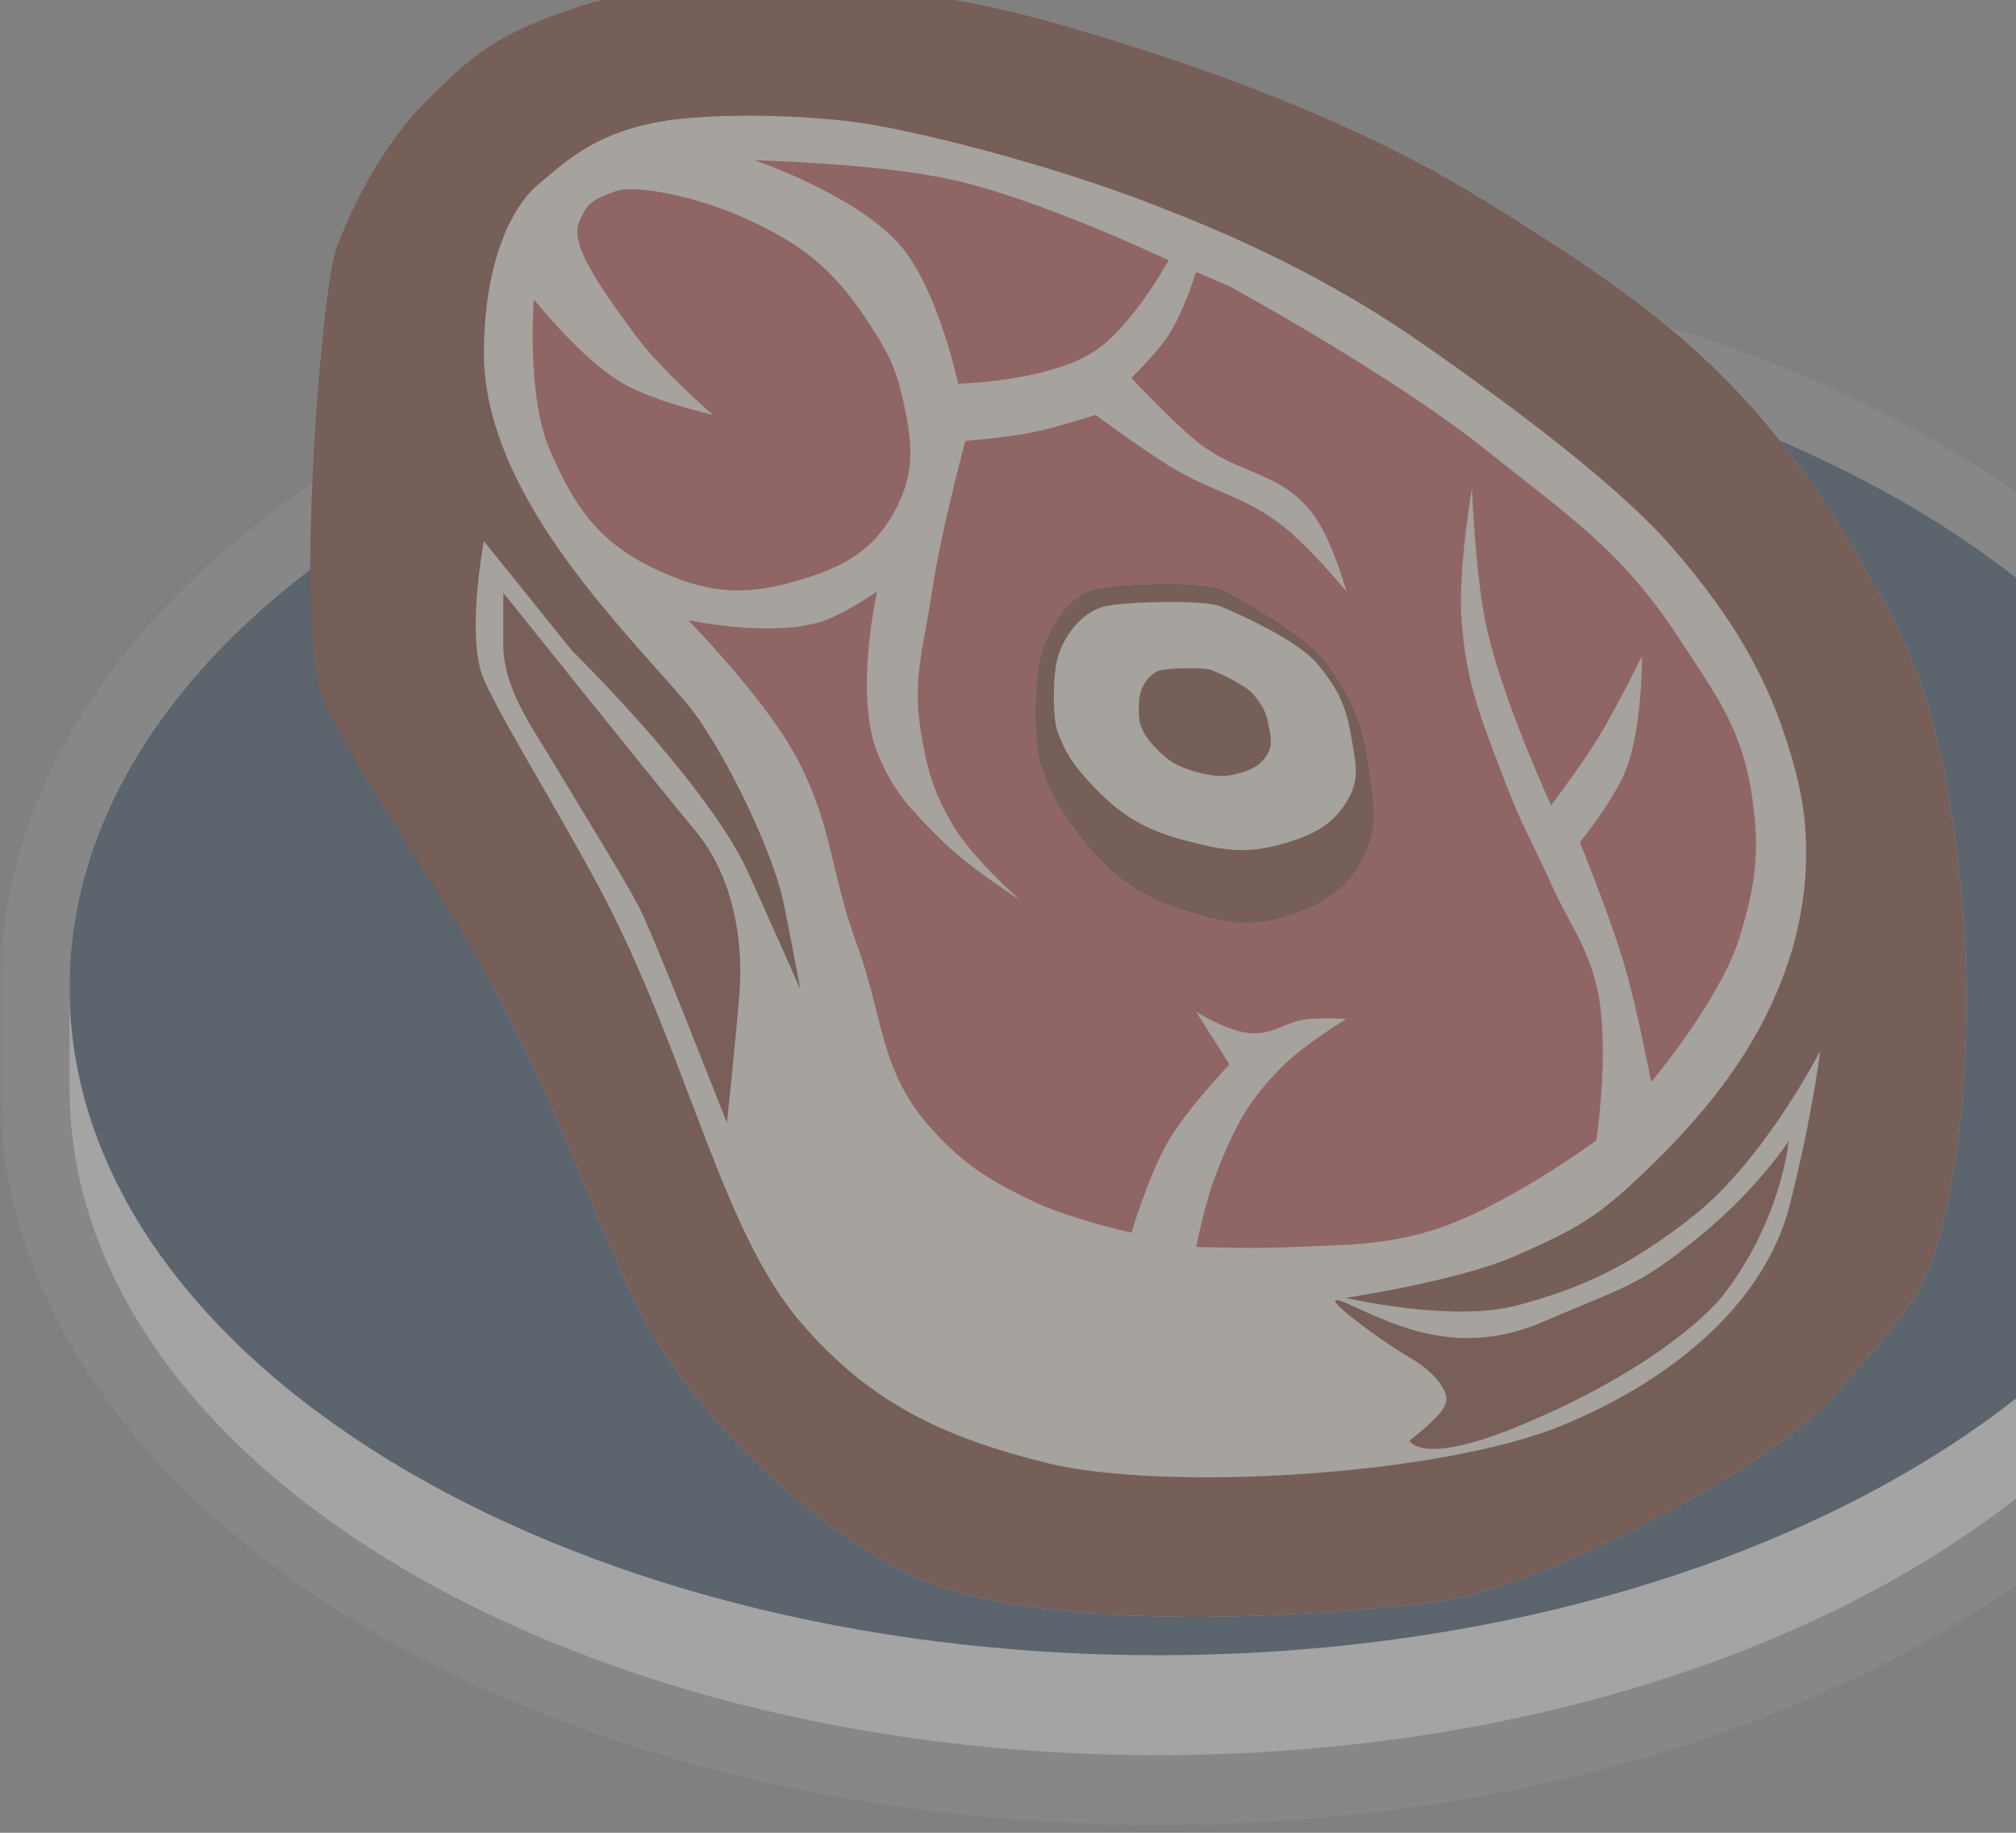 <svg width="154" height="140" viewBox="0 0 154 140" fill="none" xmlns="http://www.w3.org/2000/svg">
<rect x="0" y="0" width="154" height="140" fill="#808080" stroke="none"/>
<g opacity="0.32">
<mask id="mask0" mask-type="alpha" maskUnits="userSpaceOnUse" x="0" y="19" width="177" height="122">
<path d="M176.908 19.267H0V140H176.908V19.267Z" fill="white"/>
<path fill-rule="evenodd" clip-rule="evenodd" d="M171.331 79.558C171.497 78.237 171.584 76.903 171.584 75.556C171.584 47.415 134.366 24.602 88.45 24.602C42.534 24.602 5.316 47.415 5.316 75.556C5.316 76.903 5.403 78.237 5.569 79.558H5.316V83.115C5.316 111.257 42.534 134.07 88.45 134.07C134.366 134.07 171.584 111.257 171.584 83.115V79.558H171.331Z" fill="black"/>
</mask>
<g mask="url(#mask0)">
<path d="M171.335 79.559L166.055 78.886L165.296 84.896H171.335V79.559ZM5.573 79.559V84.896H11.612L10.854 78.886L5.573 79.559ZM5.321 79.559V74.223H0V79.559H5.321ZM171.588 79.559H176.908V74.223H171.588V79.559ZM166.267 75.557C166.267 76.678 166.194 77.788 166.055 78.886L176.616 80.232C176.809 78.69 176.908 77.131 176.908 75.557H166.267ZM88.454 29.939C110.594 29.939 130.387 35.451 144.466 44.08C158.632 52.767 166.267 64.049 166.267 75.557H176.908C176.908 58.924 165.928 44.73 150.013 34.974C134.005 25.162 112.224 19.267 88.454 19.267V29.939ZM10.641 75.557C10.641 64.049 18.276 52.767 32.442 44.08C46.522 35.451 66.314 29.939 88.454 29.939V19.267C64.685 19.267 42.904 25.162 26.895 34.974C10.98 44.73 0 58.924 0 75.557H10.641ZM10.854 78.886C10.714 77.788 10.641 76.678 10.641 75.557H0C0 77.131 0.1 78.69 0.293 80.232L10.854 78.886ZM5.321 84.896H5.573V74.223H5.321V84.896ZM10.641 83.117V79.559H0V83.117H10.641ZM88.454 128.735C66.314 128.735 46.522 123.224 32.442 114.593C18.276 105.908 10.641 94.625 10.641 83.117H0C0 99.75 10.98 113.944 26.895 123.7C42.904 133.513 64.685 139.407 88.454 139.407V128.735ZM166.267 83.117C166.267 94.625 158.632 105.908 144.466 114.593C130.387 123.224 110.594 128.735 88.454 128.735V139.407C112.224 139.407 134.005 133.513 150.013 123.7C165.928 113.944 176.908 99.75 176.908 83.117H166.267ZM166.267 79.559V83.117H176.908V79.559H166.267ZM171.335 84.896H171.588V74.223H171.335V84.896Z" fill="#979797"/>
<path d="M171.584 83.118C171.584 111.259 134.366 134.072 88.45 134.072C42.534 134.072 5.316 111.259 5.316 83.118V74.891H171.584V83.118Z" fill="#F5F3F3"/>
<path d="M171.584 75.483C171.584 103.623 134.366 126.437 88.45 126.437C42.534 126.437 5.316 103.623 5.316 75.483C5.316 47.341 42.534 24.528 88.45 24.528C134.366 24.528 171.584 47.341 171.584 75.483Z" fill="#112A46"/>
</g>
<path d="M24.53 52.944L25.728 18.857C25.728 18.857 29.062 11.181 32.769 7.495C36.265 4.02 38.053 2.633 43.456 0.747C48.86 -1.138 53.366 -1.202 59.786 -1.138C68.244 -1.053 74.319 -0.046 81.21 1.938C88.102 3.923 101.757 8.16 113.021 15.087C125.986 23.06 133.691 28.631 141.436 41.681C145.177 47.985 147.146 51.858 148.527 59.047C150.824 71.004 150.725 83.26 148.527 93.034C147.077 99.485 144.52 101.422 140.237 106.48C135.955 111.538 118.664 121.117 109.975 122.308C104.282 123.087 83.358 125.086 71.622 121.117C65.979 119.208 55.896 111.825 50.098 102.312C46.802 96.904 43.663 86.905 38.762 77.405C33.697 67.585 24.53 52.944 24.53 52.944Z" fill="#F8ECE1"/>
<path d="M53.183 63.546C49.088 58.585 38.451 45.288 38.451 45.288V49.306C38.451 52.532 40.67 55.595 41.897 57.642C45.642 63.894 47.989 67.565 49.088 69.848C50.187 72.13 55.53 85.775 55.53 85.775C55.53 85.775 56.129 80.218 56.479 75.951C56.828 71.683 55.931 66.875 53.183 63.546Z" fill="#691806"/>
<path d="M136.635 87.164C136.635 87.164 134.227 90.885 129.693 94.557C125.099 98.278 124.35 98.179 117.908 100.957C111.466 103.736 106.622 101.255 103.126 99.667C99.63 98.08 105.115 102.199 107.67 103.686C110.209 105.164 110.467 106.614 110.467 106.614C110.467 106.614 110.717 107.209 109.768 108.201C108.819 109.194 107.67 110.037 107.67 110.037C107.67 110.037 108.469 112.022 115.86 108.995C125.601 105.007 130.373 100.56 131.641 98.923C136.098 93.168 136.635 87.164 136.635 87.164Z" fill="#691806"/>
<path fill-rule="evenodd" clip-rule="evenodd" d="M25.728 18.857C24.53 21.919 22.57 47.62 24.53 52.944C25.557 55.734 28.026 59.623 30.873 64.105C33.458 68.174 36.352 72.733 38.762 77.405C41.156 82.046 43.131 86.807 44.907 91.093C46.768 95.579 48.412 99.546 50.098 102.312C55.896 111.825 65.979 119.208 71.622 121.117C83.358 125.086 104.282 123.087 109.975 122.308C118.664 121.117 135.955 111.538 140.237 106.48C140.955 105.632 141.624 104.873 142.247 104.165C145.345 100.646 147.32 98.404 148.527 93.034C150.725 83.26 150.824 71.004 148.527 59.047C147.146 51.858 145.177 47.985 141.436 41.681C133.691 28.631 125.986 23.06 113.021 15.087C101.757 8.16 88.102 3.923 81.21 1.938C74.319 -0.046 68.244 -1.053 59.786 -1.138C53.366 -1.202 48.86 -1.138 43.456 0.747C38.053 2.633 36.265 4.02 32.769 7.495C29.062 11.181 26.927 15.796 25.728 18.857ZM41.109 14.094C38.812 16.031 36.964 20.584 36.964 26.994C36.964 36.294 45.015 45.327 50.05 50.976C51.542 52.651 52.771 54.029 53.444 55.028C56.39 59.394 59.187 65.745 59.836 68.871C60.356 71.371 61.135 75.569 61.135 75.569C61.135 75.569 57.259 66.787 56.74 65.794C53.156 58.947 43.706 49.719 43.706 49.719L36.964 41.334C36.964 41.334 35.554 48.712 36.964 51.902C37.779 53.744 39.433 56.613 41.322 59.887C42.702 62.282 44.209 64.894 45.604 67.481C48.591 73.021 50.745 78.706 52.737 83.957C55.325 90.783 57.635 96.878 61.135 100.972C66.405 107.138 72.013 109.777 79.912 111.739C88.901 113.972 109.925 112.732 119.263 108.911C128.479 105.141 134.919 99.023 136.68 92.175C138.44 85.329 139.039 80.282 139.039 80.282C139.039 80.282 134.794 88.581 129.351 92.885C124.457 96.755 120.731 98.438 115.818 99.732C110.888 101.03 102.784 99.137 102.784 99.137C102.784 99.137 111.362 97.874 115.818 95.912C120.946 93.653 122.304 92.773 126.305 88.866C132.234 83.076 134.794 78.397 136.292 74.378C138.053 69.654 138.504 64.335 137.291 59.444C135.541 52.383 132.523 47.344 127.753 41.83C123.808 37.27 115.922 31.273 108.227 25.953C100.254 20.439 92.446 17.329 88.501 15.781C80.146 12.502 69.125 9.718 64.581 9.232C58.356 8.566 53.005 8.873 50.797 9.232C45.901 10.027 43.668 11.923 41.504 13.761C41.372 13.872 41.241 13.983 41.109 14.094Z" fill="#621706"/>
<path d="M124.131 58.982C125.482 55.745 125.43 50.101 125.43 50.101C125.43 50.101 123.462 54.156 121.934 56.601C120.692 58.587 118.488 61.513 118.488 61.513C118.488 61.513 114.591 53.119 113.444 47.372C112.671 43.495 112.446 37.3 112.446 37.3C112.446 37.3 111.364 43.437 111.647 47.372C112.005 52.375 113.223 55.08 114.992 59.776C116.161 62.879 117.127 64.492 118.488 67.516C119.838 70.518 121.128 72.018 121.934 75.207C123.073 79.717 121.934 87.115 121.934 87.115C121.934 87.115 114.427 92.651 108.8 94.16C105.086 95.157 102.854 95.065 99.012 95.252C96.032 95.397 91.371 95.252 91.371 95.252C91.371 95.252 92.043 91.918 92.82 89.893C94.229 86.22 95.29 84.064 98.113 81.31C99.755 79.708 102.857 77.837 102.857 77.837C102.857 77.837 101.087 77.73 99.961 77.837C98.2 78.004 97.332 79.043 95.566 78.928C93.81 78.814 91.371 77.291 91.371 77.291L93.918 81.31C93.918 81.31 90.743 84.614 89.274 87.115C87.77 89.675 86.427 94.16 86.427 94.16C86.427 94.16 81.635 93.088 78.837 91.729C75.535 90.126 73.66 88.98 71.196 86.271C67.178 81.853 67.51 77.724 65.453 72.131C63.368 66.462 63.575 62.712 60.609 57.444C58.143 53.063 52.569 47.372 52.569 47.372C52.569 47.372 59.219 48.794 63.056 47.372C64.709 46.76 67.001 45.189 67.001 45.189C67.001 45.189 65.238 52.99 67.001 57.444C68.214 60.508 69.668 61.944 71.992 64.239L72.095 64.341C74.128 66.349 77.938 68.757 77.938 68.757C77.938 68.757 74.266 65.581 72.744 62.952C71.287 60.434 70.816 58.773 70.347 55.906C69.67 51.762 70.589 49.344 71.196 45.189C71.862 40.634 73.743 33.678 73.743 33.678C73.743 33.678 76.871 33.429 78.837 33.033C80.761 32.646 83.681 31.693 83.681 31.693C83.681 31.693 87.021 34.155 89.274 35.563C92.59 37.636 95.064 37.833 98.113 40.277C100.195 41.947 102.857 45.189 102.857 45.189C102.857 45.189 101.801 41.31 100.31 39.285C97.873 35.974 94.552 36.293 91.371 33.678C89.289 31.966 86.427 28.865 86.427 28.865C86.427 28.865 88.349 27.009 89.274 25.591C90.395 23.872 91.371 20.778 91.371 20.778L93.918 21.869C93.918 21.869 106.392 28.671 113.444 34.323C119.734 39.364 123.832 41.973 128.226 48.712C131.054 53.048 133.049 55.609 133.819 60.719C134.448 64.891 134.139 67.444 132.92 71.486C131.448 76.365 126.129 82.649 126.129 82.649C126.129 82.649 125.109 77.246 124.131 73.867C123.031 70.068 120.685 64.341 120.685 64.341C120.685 64.341 123.174 61.276 124.131 58.982Z" fill="#B32D2D"/>
<path d="M68.897 18.892C65.656 14.97 57.66 12.244 57.66 12.244C57.66 12.244 66.964 12.456 72.742 13.732C79.471 15.219 89.272 19.885 89.272 19.885C89.272 19.885 86.556 24.835 83.678 26.781C80.195 29.138 73.191 29.312 73.191 29.312C73.191 29.312 71.704 22.291 68.897 18.892Z" fill="#B32D2D"/>
<path d="M47.625 29.311C44.429 27.493 40.784 22.861 40.784 22.861C40.784 22.861 40.206 30.183 41.982 34.323C43.852 38.681 45.72 41.41 50.022 43.452C53.77 45.23 56.619 45.588 60.609 44.444C64.16 43.426 66.594 42.267 68.35 39.036C70.003 35.996 69.685 33.571 68.899 30.205C68.342 27.814 67.606 26.55 66.252 24.499C63.603 20.484 61.172 18.576 56.764 16.61C53.206 15.022 48.524 14.048 46.976 14.625L46.903 14.652C45.407 15.209 44.77 15.447 44.18 17.155C43.592 18.859 46.228 22.456 48.397 25.416L48.524 25.59C50.488 28.271 54.467 31.693 54.467 31.693C54.467 31.693 50.082 30.709 47.625 29.311Z" fill="#B32D2D"/>
<path d="M104.587 58.754C104.155 55.551 103.479 53.68 101.641 51.014C99.943 48.552 94.849 45.797 93.401 45.06C91.953 44.323 85.011 44.564 83.413 45.06C81.359 45.698 79.898 48.334 79.418 50.419C79.019 52.155 78.954 56.621 79.418 58.159C80.1 60.417 80.784 61.637 82.215 63.517C84.603 66.655 86.59 68.305 90.355 69.521C93.291 70.469 95.303 70.948 98.245 70.017C101.115 69.108 103.016 67.967 104.287 65.254C105.367 62.95 104.927 61.273 104.587 58.754Z" fill="#F8ECE1"/>
<path fill-rule="evenodd" clip-rule="evenodd" d="M101.641 51.014C103.479 53.68 104.155 55.551 104.587 58.754C104.628 59.06 104.671 59.354 104.713 59.638C105.011 61.69 105.236 63.23 104.287 65.254C103.016 67.967 101.115 69.108 98.245 70.017C95.303 70.948 93.291 70.469 90.355 69.521C86.59 68.305 84.603 66.655 82.215 63.517C80.784 61.637 80.1 60.417 79.418 58.159C78.954 56.621 79.019 52.155 79.418 50.419C79.898 48.334 81.359 45.698 83.413 45.06C85.011 44.564 91.953 44.323 93.401 45.06C94.849 45.797 99.943 48.552 101.641 51.014ZM100.603 50.676C102.242 52.626 102.845 53.993 103.23 56.335C103.267 56.559 103.305 56.774 103.342 56.981C103.609 58.481 103.809 59.607 102.963 61.087C101.83 63.07 100.135 63.904 97.576 64.569C94.953 65.249 93.159 64.899 90.541 64.206C87.184 63.317 85.413 62.111 83.283 59.817C82.007 58.443 81.398 57.55 80.79 55.9C80.376 54.775 80.434 51.511 80.79 50.241C81.218 48.717 82.521 46.79 84.352 46.324C85.777 45.961 91.966 45.785 93.257 46.324C94.548 46.862 99.09 48.876 100.603 50.676Z" fill="#621706"/>
<path d="M96.93 55.542C96.762 54.525 96.499 53.93 95.782 53.083C95.12 52.301 93.134 51.426 92.57 51.192C92.005 50.958 89.299 51.034 88.676 51.192C87.876 51.394 87.306 52.232 87.119 52.894C86.963 53.446 86.938 54.864 87.119 55.353C87.385 56.07 87.651 56.458 88.209 57.055C89.14 58.052 89.915 58.576 91.382 58.962C92.527 59.264 93.311 59.416 94.458 59.12C95.577 58.831 96.318 58.469 96.814 57.607C97.235 56.875 97.063 56.342 96.93 55.542Z" fill="#621706"/>
</g>
</svg>
